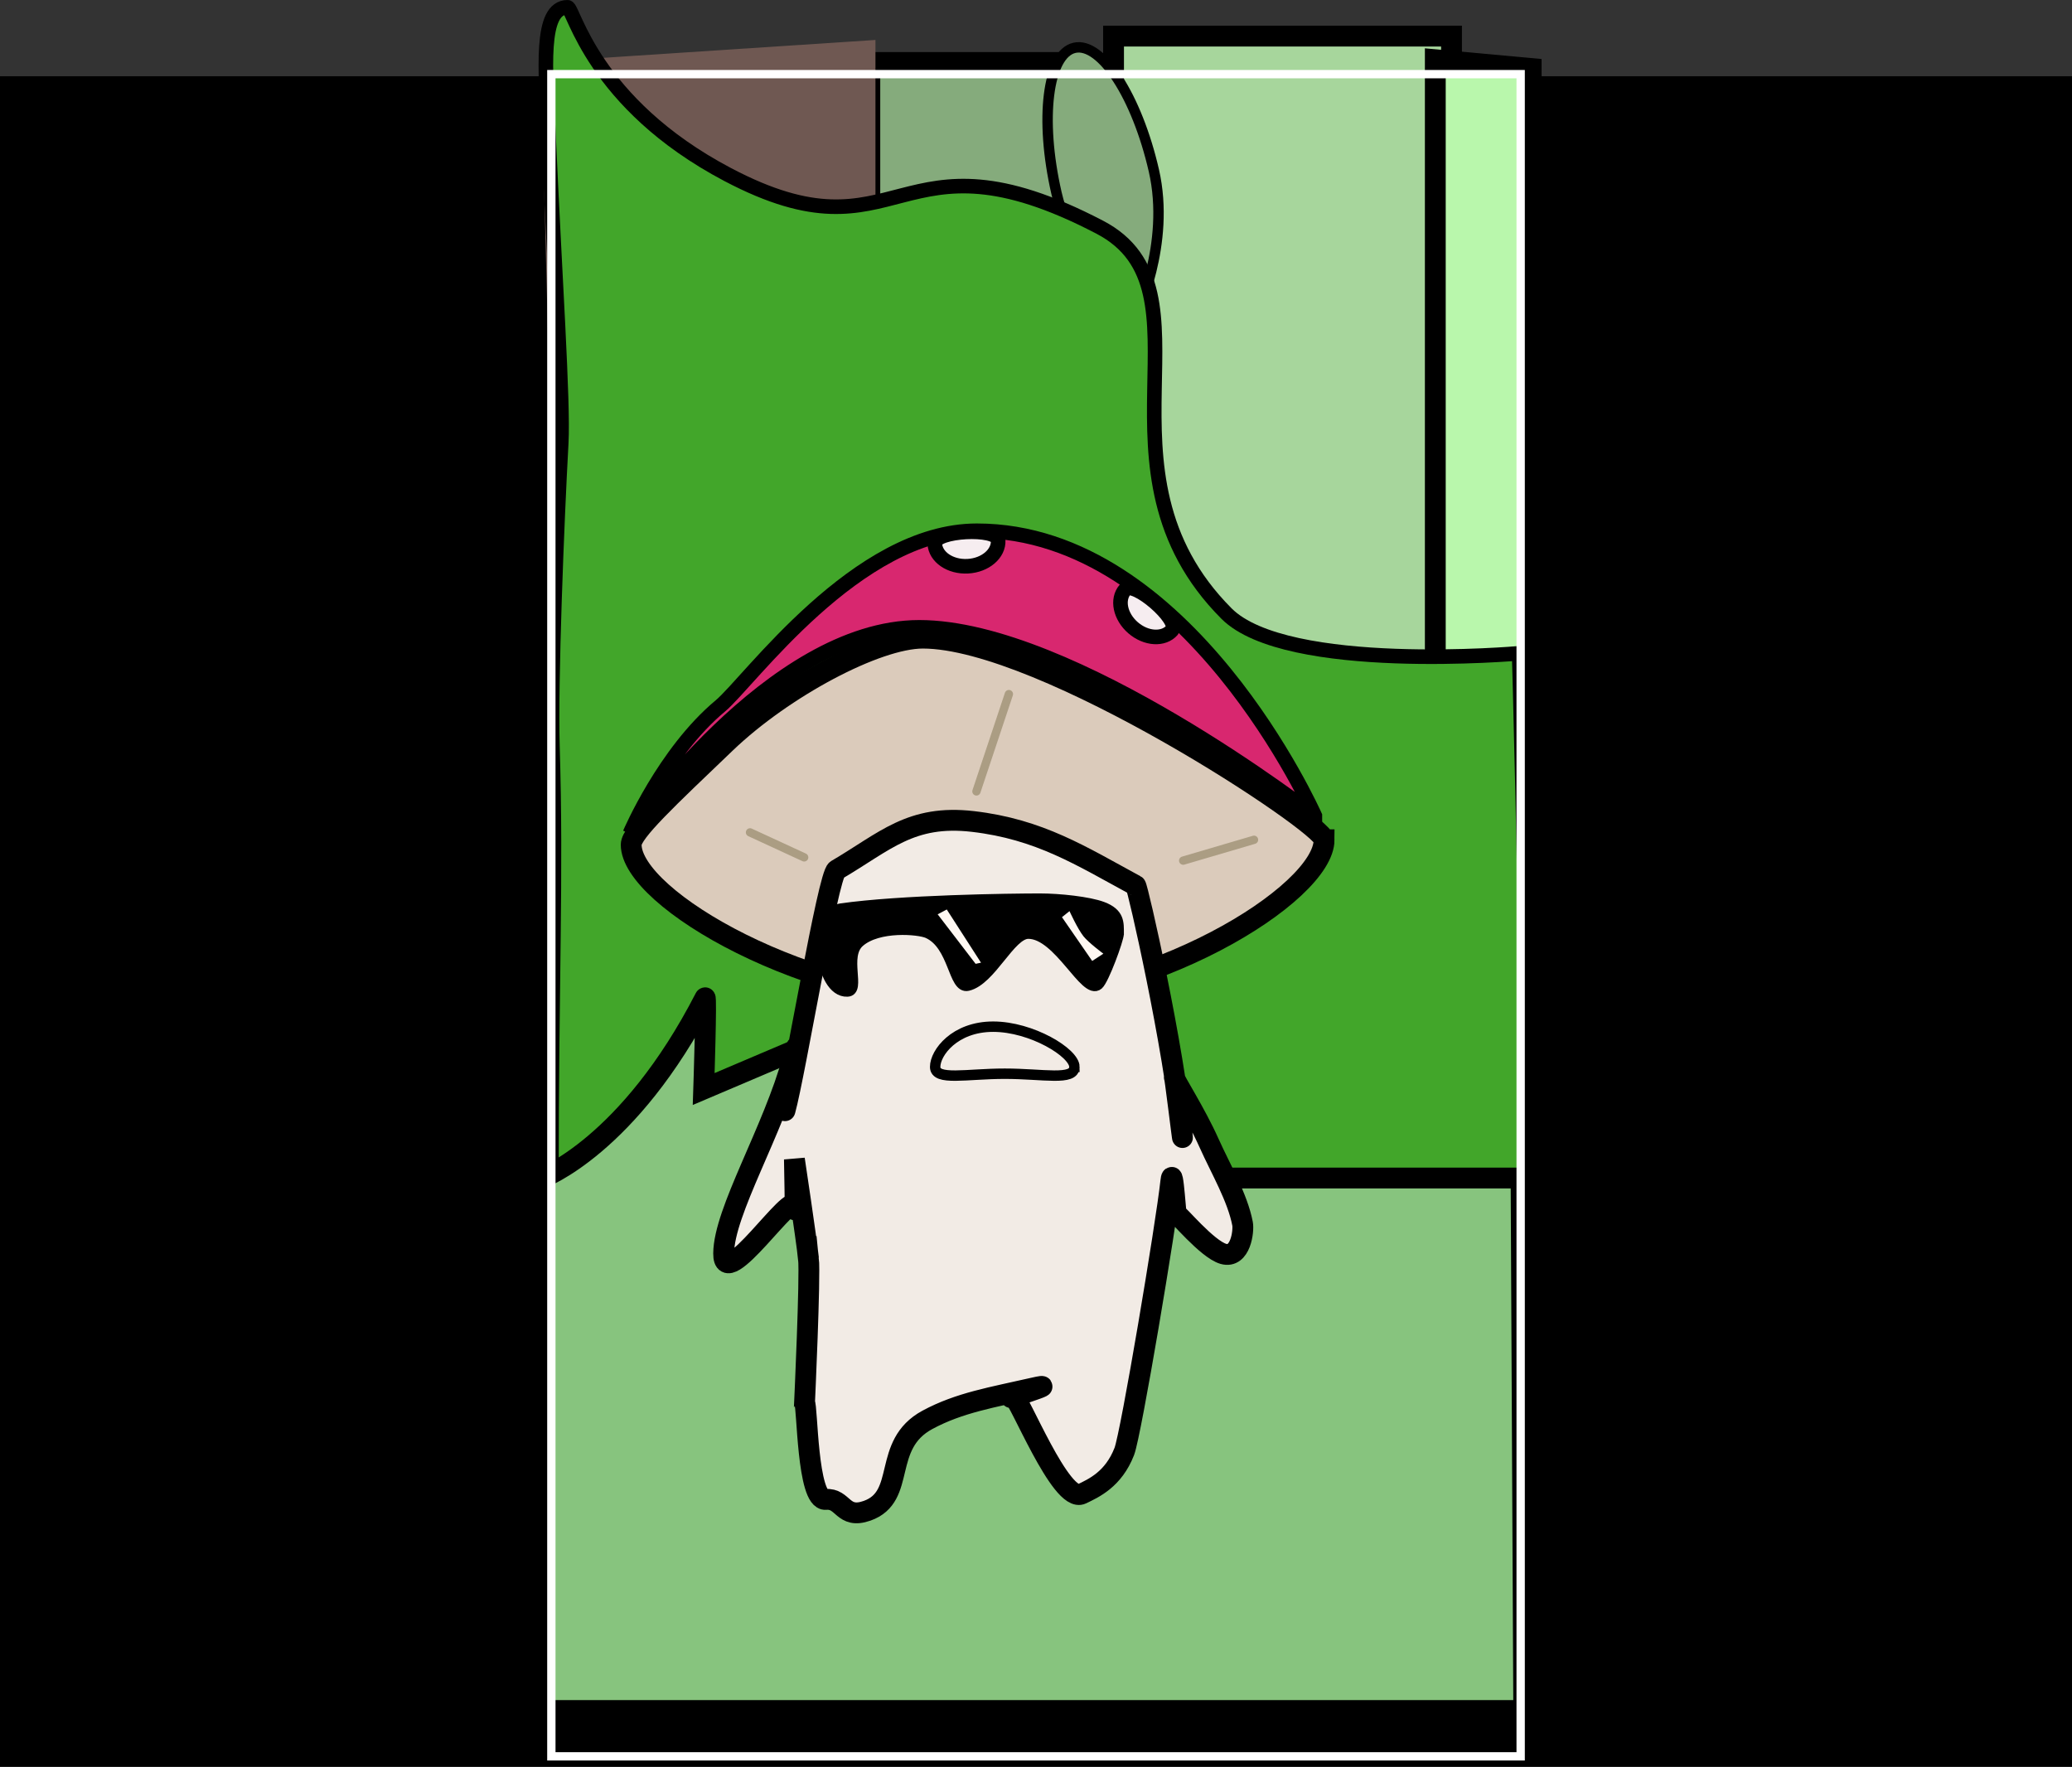 <svg version="1.1" xmlns="http://www.w3.org/2000/svg" xmlns:xlink="http://www.w3.org/1999/xlink" width="497.495" height="424.209" viewBox="0,0,497.495,424.209"><rect x="0" y="0" width="497.495" height="424.209" fill="#333333" stroke="none"/><g transform="translate(8.748,41.257)"><g data-paper-data="{&quot;isPaintingLayer&quot;:true}" fill-rule="nonzero" stroke-linejoin="miter" stroke-miterlimit="10" stroke-dasharray="" stroke-dashoffset="0" style="mix-blend-mode: normal"><path d="M-7.748,381.952v-403.904h495.495v403.904z" fill="#000000" stroke="#000000" stroke-width="2" stroke-linecap="butt"/><path d="M258.619,201.392v-233.98h81.149v233.98z" fill="#a7d69c" stroke="#000000" stroke-width="5" stroke-linecap="butt"/><path d="M200.102,100.88v-127.134h51.394v127.134z" fill="#85ab7c" stroke="#000000" stroke-width="5" stroke-linecap="butt"/><path d="M268.303,-0.295c4.071,17.763 -4.325,34.842 -4.325,34.842c0,0 -14.995,-11.719 -19.066,-29.482c-4.071,-17.763 -2.134,-33.362 4.325,-34.842c6.459,-1.48 14.995,11.719 19.066,29.482z" fill="#85ab7c" stroke="#000000" stroke-width="2.5" stroke-linecap="butt"/><path d="M335.874,286.863v-313.777l23.02,2.11l0.394,313.91z" fill="#b9f7ac" stroke="#000000" stroke-width="5" stroke-linecap="butt"/><path d="M126.386,176.619l-5.274,-203.009l80.341,-5.274v208.283z" fill="#6f5852" stroke="none" stroke-width="0" stroke-linecap="butt"/><path d="M353.283,331.479c-21.365,18.388 15.03,2.484 -50.22,2.484c-144.818,0 -179.426,-0.279 -179.426,-89.984c0,-51.796 1.228,-74.255 0.247,-106.176c-0.462,-15.019 1.084,-54 2.123,-72.776c0.537,-9.697 -1.585,-40.409 -3.085,-74.441c-0.667,-15.127 -2.117,-30.094 4.609,-30.094c1.406,0 5.971,23.046 38.452,40.164c41.994,22.132 40.136,-13.043 89.338,12.646c28.847,15.061 -3.986,58.254 30.414,92.755c14.453,14.494 70.267,9.548 70.267,9.548c0,0 6.12,208.266 -2.719,215.873z" fill="#42a62a" stroke="#000000" stroke-width="3.5" stroke-linecap="butt"/><path d="M121.391,369.445v-127.858c0,0 20.834,-7.634 39.145,-43.257c0.424,-0.826 -0.325,21.89 -0.325,21.89l22.109,-9.4c0,0 2.641,30.768 18.928,30.768c45.726,0 155.216,0 155.216,0l0.643,127.858z" fill="#87c47e" stroke="#000000" stroke-width="5" stroke-linecap="butt"/><path d="M123.634,380.451v-403.904h232.733v403.904z" fill="none" stroke="#ffffff" stroke-width="2" stroke-linecap="butt"/><path d="M211.049,215.665c0.274,0.548 3.875,5.727 6.018,9.591c2.144,3.864 6.212,6.655 5.829,11.766c-0.383,5.111 -3.256,8.584 -7.251,7.22c-3.996,-1.364 -3.737,-9.32 -4.843,-11.349c-2.717,-4.983 -8.466,-8.39 -8.164,-9.107" fill="none" stroke="#000000" stroke-width="3.5" stroke-linecap="round"/><path d="M306.959,154.629c0,0 -58.365,-45.262 -94.987,-45.262c-35.724,0 -69.485,49.493 -69.485,49.493c0,0 8.254,-19.391 21.719,-30.622c6.95,-5.796 32.741,-42.058 61.587,-42.058c50.793,0 81.167,68.448 81.167,68.448z" data-paper-data="{&quot;index&quot;:null}" fill="#d8276f" stroke="#000000" stroke-width="3.5" stroke-linecap="butt"/><path d="M272.688,110.04c-2.058,2.383 -6.253,2.132 -9.369,-0.56c-3.116,-2.692 -3.973,-6.806 -1.914,-9.188c2.058,-2.383 13.342,7.365 11.283,9.748z" fill="#f6edf0" stroke="#000000" stroke-width="3.5" stroke-linecap="butt"/><path d="M237.192,274.272c4.413,-2.379 10.97,1.78 11.282,5.051c0.221,2.321 0.567,5.951 0.567,5.951" fill="none" stroke="#000000" stroke-width="5" stroke-linecap="round"/><path d="M230.915,88.468c0.173,3.214 -3.094,6.002 -7.297,6.228c-4.203,0.226 -7.749,-2.196 -7.922,-5.41c-0.173,-3.214 15.046,-4.032 15.219,-0.818z" fill="#f6edf0" stroke="#000000" stroke-width="3.5" stroke-linecap="butt"/><path d="M309.174,160.376c0,12.979 -41.963,39.04 -82.832,39.04c-40.869,0 -83.54,-24.892 -83.54,-37.871c0,-2.959 8.879,-11.198 22.663,-24.404c13.879,-13.297 36.24,-25.18 47.363,-25.18c28.985,0 96.345,44.641 96.345,48.415z" fill="#dbcbbb" stroke="#000000" stroke-width="5" stroke-linecap="butt"/><path d="M185.373,260.95c-0.519,-4.841 -3.382,-23.868 -3.382,-23.868c0,0 0.305,15.649 0.116,11.455c-0.218,-4.833 -17.188,21.024 -17.107,11.164c0.083,-10.135 11.873,-29.316 16.671,-46.874c2.991,-10.945 -2.273,13.81 -1.929,12.558c2.456,-8.917 10.33,-56.564 12.384,-57.769c11.622,-6.819 17.795,-13.36 32.711,-11.632c16.024,1.856 25.963,8.244 39.095,15.366c0.473,0.257 9.236,38.8 11.223,60.397c0.182,1.982 -2.039,-16.359 -1.939,-14.331c0.039,0.785 4.987,8.306 8.379,15.881c2.736,6.111 6.791,12.962 7.997,19.259c0.336,1.756 -0.474,8.414 -4.593,7.25c-3.938,-1.113 -11.185,-10.026 -11.211,-9.477c-0.127,2.623 -0.894,-12.794 -1.415,-7.963c-1.14,10.574 -9.58,60.773 -11.169,64.866c-2.616,6.74 -7.381,8.827 -10.223,10.205c-4.99,2.42 -15.251,-23.635 -16.395,-23.299c-4.468,1.314 12.746,-3.965 4.728,-2.128c-9.746,2.233 -17.707,3.497 -25.379,7.639c-11.115,6.001 -4.862,18.427 -14.481,21.832c-5.959,2.109 -5.629,-3.083 -9.94,-2.718c-4.485,0.38 -4.382,-22.645 -5.089,-23.22c0,0 1.404,-30.348 0.949,-34.594z" data-paper-data="{&quot;index&quot;:null}" fill="#f2ebe5" stroke="#000000" stroke-width="5" stroke-linecap="butt"/><path d="M184.334,164.601l-13,-6" fill="none" stroke="#ab9d83" stroke-width="2" stroke-linecap="round"/><path d="M275.342,165.381l17,-5" fill="none" stroke="#ab9d83" stroke-width="2" stroke-linecap="round"/><path d="M233.488,125.401l-7.787,23.361" data-paper-data="{&quot;index&quot;:null}" fill="none" stroke="#ab9d83" stroke-width="2" stroke-linecap="round"/><path d="" fill="#000000" stroke="#000000" stroke-width="5" stroke-linecap="butt"/><path d="M249.224,214.91c0,3.402 -7.485,1.635 -16.718,1.635c-9.233,0 -16.718,1.767 -16.718,-1.635c0,-3.402 4.685,-9.659 13.919,-9.659c9.233,0 19.518,6.257 19.518,9.659z" fill="none" stroke="#000000" stroke-width="2.5" stroke-linecap="butt"/><path d="M259.85,182.91c0,1.386 -3.555,11.093 -4.893,12.245c-3.139,2.705 -9.487,-12.245 -16.806,-12.245c-4.321,0 -8.941,11.194 -14.514,12.499c-3.536,0.828 -3.266,-9.731 -9.616,-12.611c-2.148,-0.974 -11.931,-1.839 -16.441,2.148c-3.872,3.422 0.413,11.709 -2.862,11.859c-6.8,0.312 -8.833,-18.852 -1.622,-19.893c14.279,-2.06 40.921,-2.403 47.856,-2.403c4.653,0 11.712,0.747 15.005,1.986c4.094,1.541 3.894,3.842 3.894,6.413z" fill="#000000" stroke="#000000" stroke-width="2.5" stroke-linecap="butt"/><path d="M225.5,190.161l-9.111,-11.887l2.185,-1.161l8.222,12.776z" fill="#fff8f2" stroke="none" stroke-width="0" stroke-linecap="butt"/><path d="M253.49,189.472l-7.258,-10.513l1.812,-1.452c0,0 1.918,4.237 3.375,6.069c1.205,1.515 4.754,4.153 4.754,4.153z" fill="#fff8f2" stroke="none" stroke-width="0" stroke-linecap="butt"/></g></g></svg>